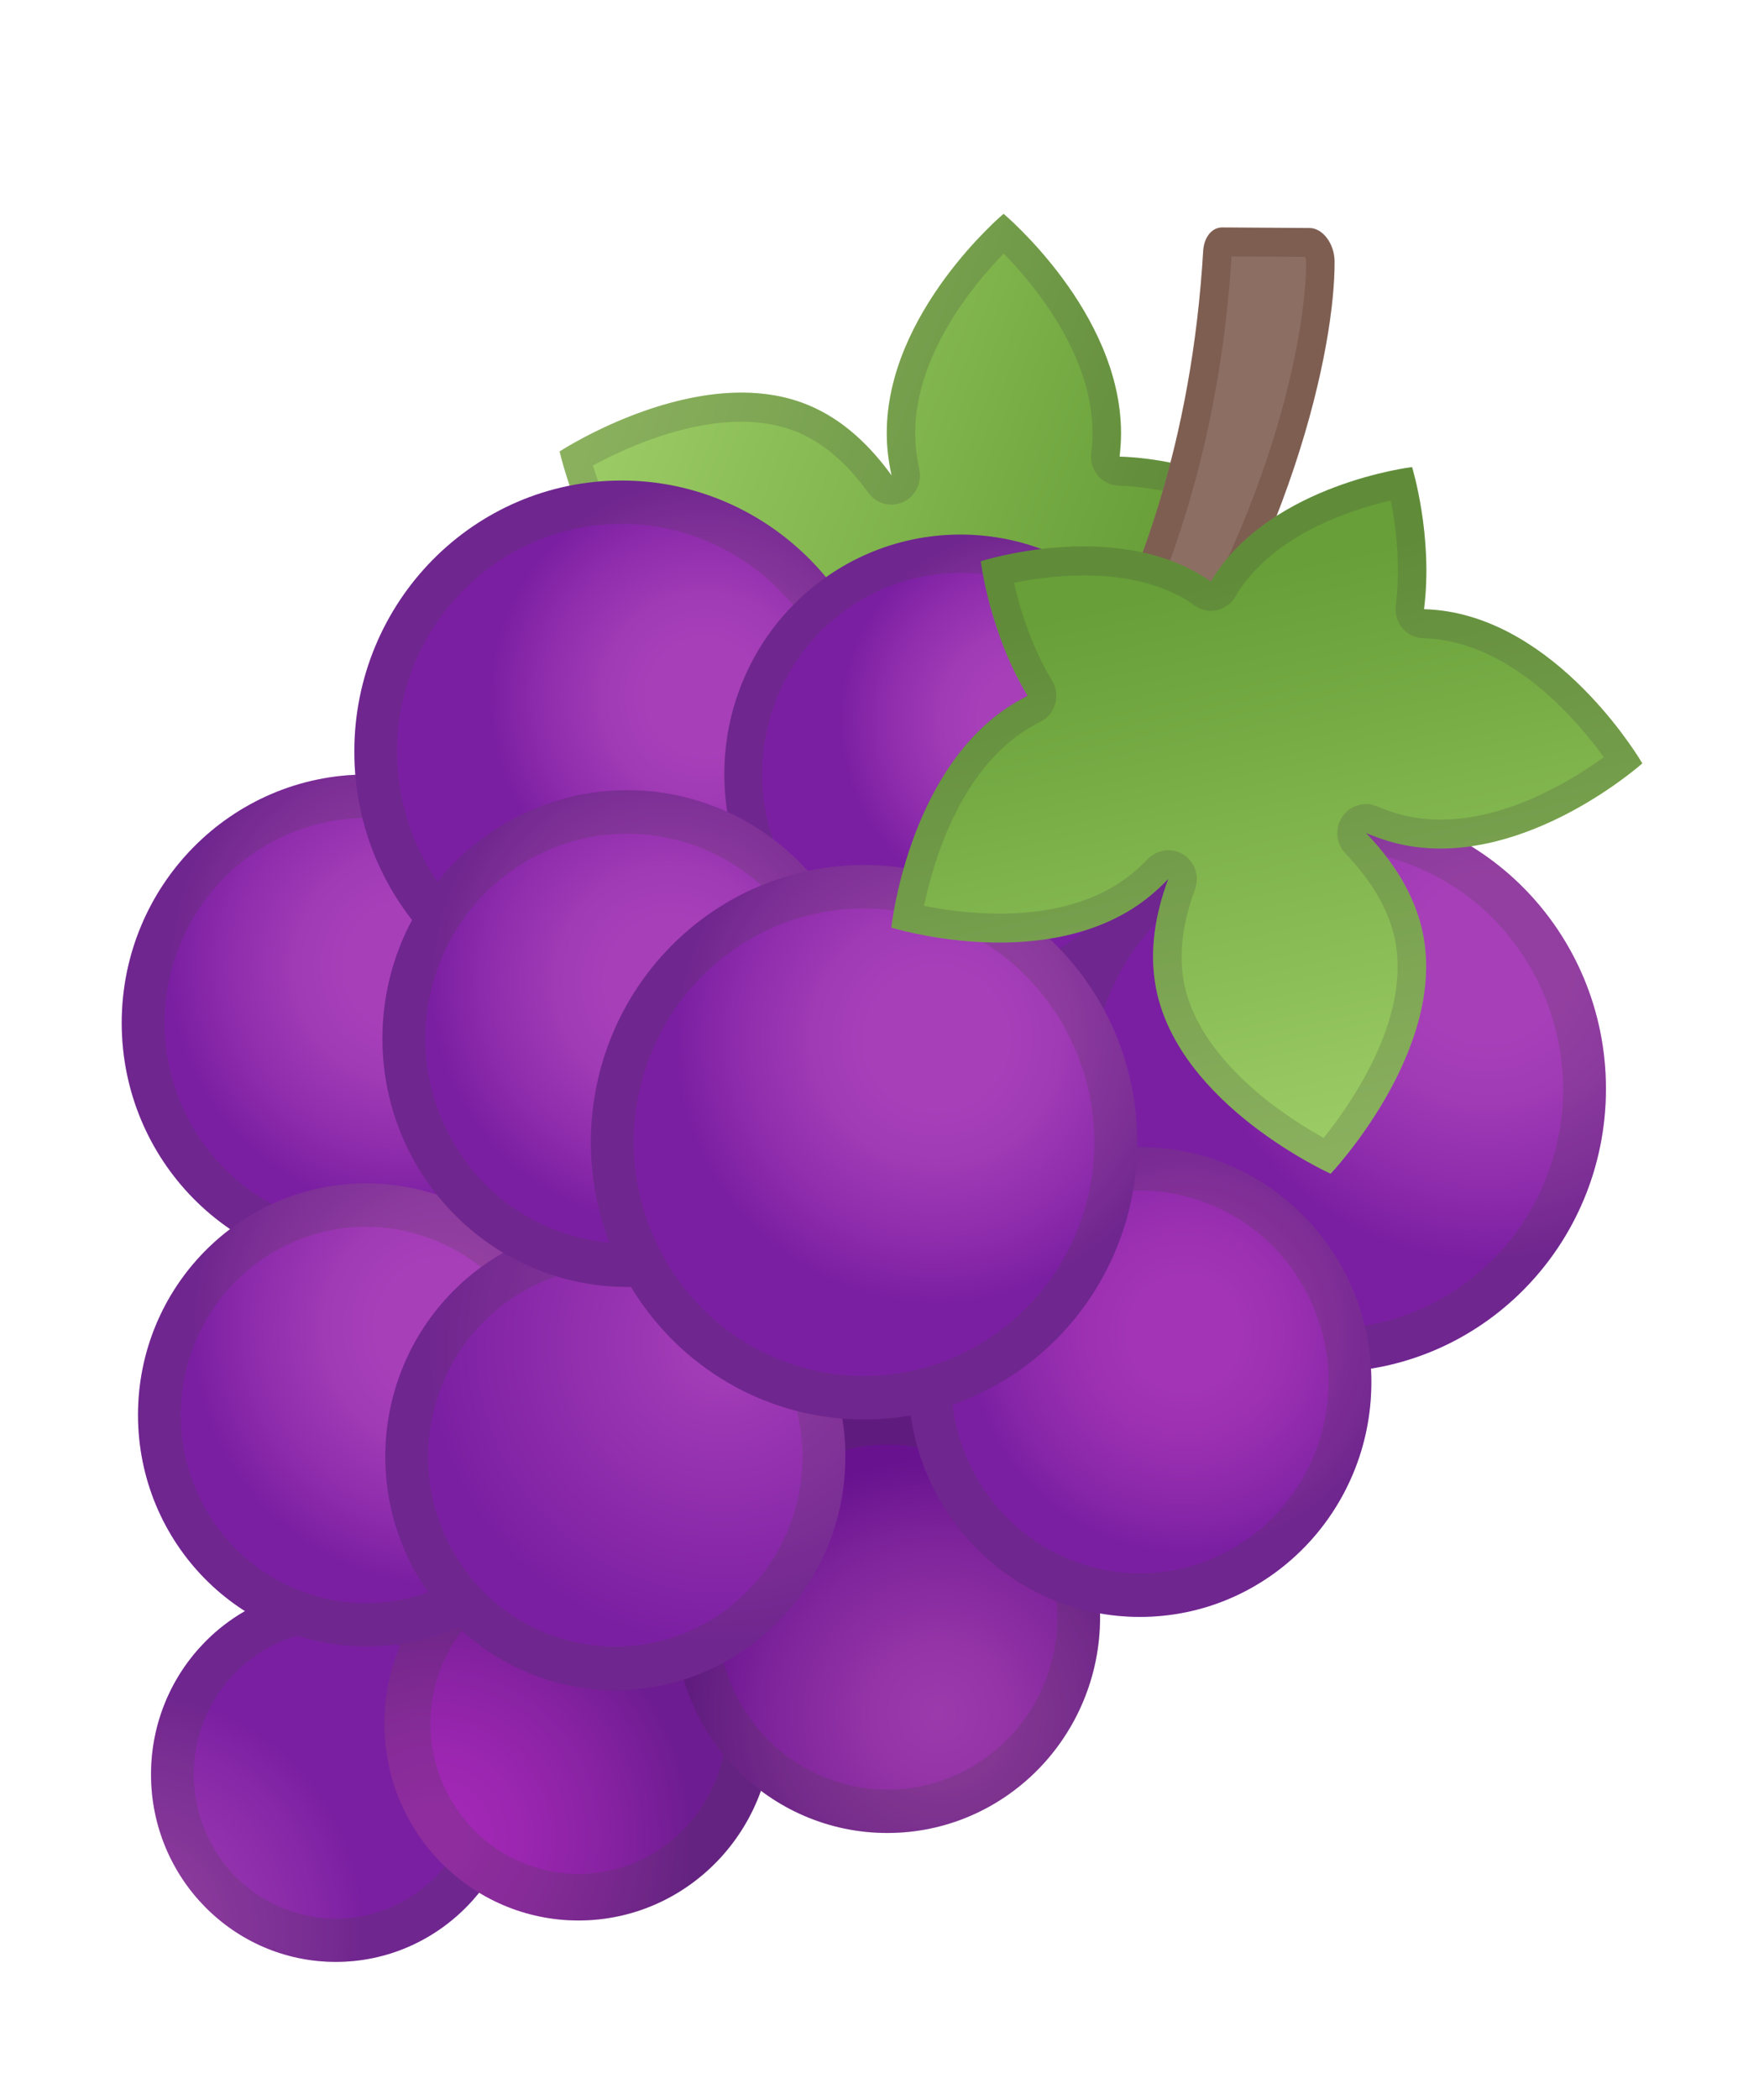 <svg width="58" height="69" viewBox="0 0 58 69" fill="none" xmlns="http://www.w3.org/2000/svg">
<g filter="url('#filter0_d_33_539')">
<path d="M37.86 7.235C37.86 7.497 37.842 7.759 37.813 8.011C40.212 8.083 42.301 9.135 42.301 9.135C42.301 9.135 41.062 13.631 37.757 15.117C37.705 15.141 37.649 15.155 37.597 15.179C37.621 15.231 37.654 15.279 37.677 15.336C39.137 18.689 37.076 22.861 37.076 22.861C37.076 22.861 34.832 22.213 33.011 20.627C32.865 20.837 32.706 21.042 32.532 21.237C29.884 24.18 24.894 23.933 24.894 23.933C24.894 23.933 24.195 18.913 26.837 15.97C27.185 15.579 27.579 15.255 27.992 14.969C26.758 15.212 25.42 15.231 24.195 14.726C20.613 13.245 19.401 7.84 19.401 7.84C19.401 7.84 23.997 4.834 27.575 6.316C28.72 6.787 29.617 7.663 30.316 8.63C30.218 8.183 30.157 7.721 30.157 7.244C30.152 3.263 33.997 0.029 33.997 0.029C33.997 0.029 37.856 3.253 37.86 7.235Z" fill="url('#paint0_linear_33_539')"></path>
<path opacity="0.2" d="M34.001 1.334C35.006 2.363 36.921 4.658 36.921 7.235C36.921 7.444 36.907 7.659 36.879 7.897C36.846 8.164 36.926 8.43 37.1 8.635C37.273 8.84 37.522 8.959 37.785 8.968C39.114 9.007 40.358 9.388 41.118 9.673C40.625 10.926 39.447 13.317 37.381 14.245L37.353 14.255C37.316 14.269 37.273 14.284 37.236 14.298C36.996 14.398 36.809 14.593 36.715 14.836C36.621 15.079 36.63 15.355 36.743 15.593C36.762 15.631 36.781 15.669 36.799 15.703L36.809 15.717C37.724 17.822 37.011 20.399 36.546 21.661C35.795 21.351 34.621 20.785 33.612 19.904C33.443 19.756 33.222 19.675 33.001 19.675C32.964 19.675 32.926 19.68 32.884 19.684C32.621 19.718 32.386 19.861 32.231 20.08C32.095 20.275 31.964 20.442 31.823 20.599C30.105 22.509 27.105 22.894 25.744 22.971C25.683 21.527 25.795 18.527 27.518 16.613C27.795 16.308 28.114 16.027 28.509 15.76C28.88 15.508 29.02 15.027 28.851 14.607C28.706 14.245 28.358 14.022 27.983 14.022C27.922 14.022 27.866 14.026 27.805 14.041C27.302 14.141 26.819 14.188 26.373 14.188C25.697 14.188 25.082 14.074 24.542 13.85C22.152 12.86 20.927 9.692 20.495 8.302C21.453 7.783 23.42 6.863 25.368 6.863C26.049 6.863 26.668 6.978 27.213 7.201C28.063 7.554 28.851 8.225 29.551 9.197C29.734 9.449 30.016 9.588 30.311 9.588C30.443 9.588 30.574 9.559 30.696 9.502C31.1 9.316 31.321 8.868 31.227 8.43C31.138 8.011 31.091 7.625 31.091 7.249C31.091 4.668 32.997 2.367 34.001 1.334ZM33.997 0.029C33.997 0.029 30.147 3.263 30.157 7.244C30.157 7.721 30.218 8.178 30.316 8.63C29.617 7.663 28.72 6.787 27.575 6.316C26.866 6.02 26.119 5.906 25.373 5.906C22.354 5.906 19.397 7.84 19.397 7.84C19.397 7.84 20.608 13.245 24.19 14.726C24.894 15.017 25.636 15.131 26.373 15.131C26.917 15.131 27.462 15.069 27.983 14.965C27.57 15.25 27.175 15.574 26.828 15.965C24.18 18.908 24.884 23.928 24.884 23.928C24.884 23.928 24.988 23.933 25.176 23.933C26.279 23.933 30.26 23.752 32.523 21.232C32.696 21.037 32.856 20.832 33.001 20.623C34.823 22.209 37.067 22.856 37.067 22.856C37.067 22.856 39.128 18.684 37.668 15.331C37.644 15.279 37.616 15.226 37.588 15.174C37.64 15.15 37.696 15.136 37.748 15.112C41.053 13.626 42.292 9.13 42.292 9.13C42.292 9.13 40.198 8.078 37.804 8.006C37.837 7.749 37.855 7.492 37.851 7.23C37.855 3.253 33.997 0.029 33.997 0.029Z" fill="#424242"></path>
<path d="M12.04 57.49C15.395 57.49 18.115 54.731 18.115 51.327C18.115 47.924 15.395 45.164 12.04 45.164C8.685 45.164 5.966 47.924 5.966 51.327C5.966 54.731 8.685 57.49 12.04 57.49Z" fill="url('#paint1_radial_33_539')"></path>
<path opacity="0.2" d="M12.04 46.593C12.561 46.593 13.078 46.684 13.575 46.86C14.754 47.274 15.702 48.132 16.242 49.27C16.787 50.408 16.857 51.694 16.448 52.885C15.796 54.785 14.026 56.066 12.04 56.066C11.519 56.066 11.003 55.976 10.505 55.8C9.327 55.385 8.379 54.528 7.839 53.39C7.294 52.251 7.224 50.965 7.632 49.775C8.285 47.874 10.055 46.593 12.04 46.593ZM12.04 45.164C9.529 45.164 7.177 46.76 6.304 49.303C5.2 52.518 6.876 56.028 10.045 57.147C10.707 57.381 11.378 57.49 12.04 57.49C14.552 57.49 16.904 55.895 17.777 53.352C18.88 50.137 17.204 46.627 14.036 45.507C13.374 45.274 12.702 45.164 12.04 45.164Z" fill="#424242"></path>
<path d="M13.05 34.787C17.494 34.787 21.096 31.132 21.096 26.624C21.096 22.115 17.494 18.46 13.05 18.46C8.606 18.46 5.003 22.115 5.003 26.624C5.003 31.132 8.606 34.787 13.05 34.787Z" fill="url('#paint2_radial_33_539')"></path>
<path opacity="0.2" d="M13.05 19.889C13.791 19.889 14.524 20.018 15.233 20.265C16.909 20.856 18.256 22.075 19.026 23.695C19.796 25.314 19.904 27.143 19.322 28.838C18.392 31.543 15.876 33.363 13.054 33.363C12.313 33.363 11.58 33.234 10.871 32.986C9.195 32.396 7.848 31.177 7.078 29.557C6.308 27.938 6.2 26.109 6.782 24.414C7.712 21.709 10.228 19.889 13.05 19.889ZM13.05 18.46C9.721 18.46 6.609 20.575 5.449 23.942C3.989 28.2 6.205 32.853 10.402 34.334C11.275 34.644 12.167 34.791 13.045 34.791C16.373 34.791 19.486 32.677 20.645 29.31C22.105 25.052 19.89 20.399 15.693 18.918C14.819 18.608 13.928 18.46 13.05 18.46Z" fill="#424242"></path>
<path d="M20.021 56.128C23.544 56.128 26.401 53.23 26.401 49.656C26.401 46.081 23.544 43.183 20.021 43.183C16.497 43.183 13.641 46.081 13.641 49.656C13.641 53.23 16.497 56.128 20.021 56.128Z" fill="url('#paint3_radial_33_539')"></path>
<path opacity="0.2" d="M20.021 44.712C20.566 44.712 21.101 44.807 21.622 44.988C22.852 45.422 23.838 46.317 24.406 47.503C24.974 48.689 25.049 50.032 24.622 51.28C23.941 53.266 22.091 54.599 20.021 54.599C19.477 54.599 18.941 54.504 18.42 54.323C15.885 53.428 14.538 50.603 15.421 48.032C16.101 46.046 17.951 44.712 20.021 44.712ZM20.021 43.178C17.383 43.178 14.914 44.855 13.993 47.527C12.834 50.904 14.594 54.595 17.923 55.771C18.617 56.014 19.326 56.133 20.021 56.133C22.659 56.133 25.129 54.456 26.049 51.785C27.208 48.408 25.448 44.717 22.12 43.541C21.425 43.298 20.716 43.178 20.021 43.178Z" fill="#424242"></path>
<path d="M36.006 16.551C38.461 12.455 40.194 7.421 40.56 1.248C40.588 0.8 40.841 0.477 41.184 0.477L44.057 0.496C44.489 0.5 44.874 1.01 44.879 1.591C44.902 4.287 43.517 11.316 38.269 18.508C37.569 17.794 36.846 17.113 36.006 16.551Z" fill="#8D6E63"></path>
<path opacity="0.2" d="M41.494 1.429L43.911 1.443C43.93 1.482 43.944 1.534 43.944 1.596C43.954 2.834 43.625 5.182 42.667 8.054C41.635 11.14 40.081 14.236 38.142 17.055C37.86 16.794 37.56 16.532 37.25 16.284C39.724 11.893 41.151 6.897 41.494 1.429ZM41.184 0.477C40.846 0.477 40.593 0.8 40.564 1.248C40.198 7.421 38.466 12.455 36.011 16.551C36.851 17.113 37.574 17.798 38.278 18.503C43.522 11.312 44.907 4.282 44.883 1.586C44.879 1.005 44.494 0.496 44.062 0.491L41.184 0.477Z" fill="#42210B"></path>
<path d="M21.434 26.619C26.285 26.619 30.218 22.629 30.218 17.708C30.218 12.787 26.285 8.797 21.434 8.797C16.583 8.797 12.651 12.787 12.651 17.708C12.651 22.629 16.583 26.619 21.434 26.619Z" fill="url('#paint4_radial_33_539')"></path>
<path opacity="0.2" d="M21.439 10.221C22.476 10.221 23.49 10.44 24.448 10.878C28.161 12.564 29.828 17.003 28.161 20.765C26.974 23.452 24.331 25.19 21.425 25.19C20.387 25.19 19.373 24.971 18.416 24.533C14.702 22.847 13.036 18.408 14.702 14.646C15.89 11.959 18.533 10.221 21.439 10.221ZM21.439 8.792C18.082 8.792 14.88 10.754 13.416 14.065C11.435 18.556 13.416 23.828 17.843 25.843C19.007 26.371 20.228 26.624 21.429 26.624C24.786 26.624 27.988 24.661 29.452 21.351C31.433 16.86 29.452 11.588 25.025 9.573C23.857 9.045 22.636 8.792 21.439 8.792Z" fill="#424242"></path>
<path d="M13.04 47.122C17.183 47.122 20.542 43.715 20.542 39.511C20.542 35.308 17.183 31.901 13.04 31.901C8.897 31.901 5.538 35.308 5.538 39.511C5.538 43.715 8.897 47.122 13.04 47.122Z" fill="url('#paint5_radial_33_539')"></path>
<path opacity="0.2" d="M13.04 33.325C13.721 33.325 14.392 33.439 15.045 33.672C16.585 34.215 17.819 35.334 18.528 36.82C19.237 38.306 19.331 39.983 18.796 41.545C17.941 44.031 15.632 45.698 13.04 45.698C12.36 45.698 11.688 45.584 11.036 45.35C9.496 44.807 8.261 43.688 7.552 42.202C6.843 40.716 6.75 39.04 7.285 37.478C8.134 34.992 10.449 33.325 13.04 33.325ZM13.04 31.896C9.937 31.896 7.031 33.868 5.956 37.006C4.595 40.978 6.665 45.317 10.576 46.698C11.392 46.989 12.223 47.122 13.04 47.122C16.143 47.122 19.049 45.15 20.124 42.012C21.486 38.04 19.415 33.701 15.505 32.32C14.688 32.034 13.857 31.896 13.04 31.896Z" fill="#424242"></path>
<path d="M30.175 53.252C34.038 53.252 37.17 50.074 37.17 46.155C37.17 42.236 34.038 39.059 30.175 39.059C26.312 39.059 23.18 42.236 23.18 46.155C23.18 50.074 26.312 53.252 30.175 53.252Z" fill="url('#paint6_radial_33_539')"></path>
<path opacity="0.2" d="M30.18 40.488C30.804 40.488 31.419 40.592 32.016 40.807C33.424 41.302 34.56 42.331 35.208 43.693C35.856 45.055 35.945 46.593 35.457 48.022C34.677 50.299 32.555 51.828 30.18 51.828C29.556 51.828 28.941 51.723 28.344 51.508C26.936 51.013 25.8 49.984 25.152 48.622C24.504 47.26 24.415 45.722 24.903 44.293C25.683 42.016 27.805 40.488 30.18 40.488ZM30.175 39.059C27.284 39.059 24.575 40.897 23.57 43.826C22.303 47.527 24.227 51.575 27.88 52.861C28.64 53.128 29.415 53.256 30.18 53.256C33.072 53.256 35.781 51.418 36.785 48.489C38.053 44.788 36.128 40.74 32.476 39.454C31.715 39.183 30.941 39.059 30.175 39.059Z" fill="#424242"></path>
<path d="M21.232 48.556C25.409 48.556 28.795 45.12 28.795 40.883C28.795 36.645 25.409 33.21 21.232 33.21C17.055 33.21 13.669 36.645 13.669 40.883C13.669 45.12 17.055 48.556 21.232 48.556Z" fill="url('#paint7_radial_33_539')"></path>
<path opacity="0.2" d="M21.232 34.639C21.918 34.639 22.598 34.758 23.256 34.987C26.462 36.12 28.161 39.683 27.044 42.936C26.185 45.446 23.847 47.127 21.232 47.127C20.547 47.127 19.866 47.008 19.209 46.779C17.655 46.231 16.406 45.103 15.693 43.602C14.979 42.102 14.88 40.407 15.42 38.83C16.279 36.32 18.617 34.639 21.232 34.639ZM21.232 33.21C18.106 33.21 15.176 35.196 14.092 38.364C12.721 42.364 14.805 46.736 18.749 48.132C19.57 48.422 20.411 48.56 21.232 48.56C24.359 48.56 27.288 46.574 28.373 43.407C29.743 39.407 27.659 35.034 23.716 33.639C22.899 33.348 22.058 33.21 21.232 33.21Z" fill="#424242"></path>
<path d="M32.579 26.319C36.865 26.319 40.339 22.794 40.339 18.446C40.339 14.098 36.865 10.573 32.579 10.573C28.293 10.573 24.819 14.098 24.819 18.446C24.819 22.794 28.293 26.319 32.579 26.319Z" fill="url('#paint8_radial_33_539')"></path>
<path opacity="0.2" d="M32.579 11.831C33.306 11.831 34.025 11.955 34.72 12.202C36.363 12.783 37.687 13.979 38.447 15.569C39.203 17.16 39.306 18.956 38.733 20.623C37.823 23.28 35.349 25.061 32.579 25.061C31.851 25.061 31.133 24.938 30.438 24.69C28.795 24.109 27.471 22.913 26.711 21.323C25.955 19.732 25.852 17.936 26.424 16.27C27.335 13.612 29.809 11.831 32.579 11.831ZM32.574 10.569C29.363 10.569 26.359 12.607 25.241 15.855C23.833 19.961 25.974 24.452 30.02 25.881C30.865 26.181 31.724 26.319 32.574 26.319C35.785 26.319 38.79 24.28 39.907 21.032C41.315 16.927 39.175 12.436 35.128 11.007C34.283 10.711 33.424 10.569 32.574 10.569Z" fill="#424242"></path>
<path d="M44.62 38.106C49.692 38.106 53.803 33.935 53.803 28.791C53.803 23.646 49.692 19.475 44.62 19.475C39.549 19.475 35.438 23.646 35.438 28.791C35.438 33.935 39.549 38.106 44.62 38.106Z" fill="url('#paint9_radial_33_539')"></path>
<path opacity="0.2" d="M44.62 19.475V20.904C45.489 20.904 46.348 21.051 47.174 21.346C51.221 22.775 53.371 27.281 51.963 31.386C50.878 34.553 47.925 36.682 44.62 36.682C43.752 36.682 42.893 36.535 42.067 36.239C40.104 35.549 38.527 34.12 37.626 32.224C36.72 30.329 36.597 28.191 37.283 26.2C38.367 23.032 41.32 20.904 44.625 20.904L44.62 19.475ZM44.62 19.475C40.823 19.475 37.269 21.885 35.95 25.728C34.283 30.586 36.813 35.896 41.602 37.587C42.602 37.94 43.62 38.106 44.62 38.106C48.418 38.106 51.972 35.696 53.291 31.853C54.958 26.995 52.428 21.685 47.639 19.994C46.639 19.642 45.62 19.475 44.62 19.475Z" fill="#424242"></path>
<path d="M21.622 35.301C26.066 35.301 29.668 31.646 29.668 27.138C29.668 22.63 26.066 18.975 21.622 18.975C17.178 18.975 13.575 22.63 13.575 27.138C13.575 31.646 17.178 35.301 21.622 35.301Z" fill="url('#paint10_radial_33_539')"></path>
<path opacity="0.2" d="M21.622 20.404C22.364 20.404 23.096 20.532 23.805 20.78C27.26 21.999 29.096 25.847 27.894 29.353C26.964 32.058 24.448 33.877 21.627 33.877C20.885 33.877 20.152 33.748 19.444 33.501C17.768 32.91 16.42 31.691 15.65 30.072C14.881 28.452 14.773 26.624 15.355 24.928C16.284 22.223 18.8 20.404 21.622 20.404ZM21.622 18.975C18.294 18.975 15.181 21.089 14.021 24.457C12.562 28.714 14.777 33.367 18.974 34.849C19.847 35.158 20.739 35.306 21.617 35.306C24.946 35.306 28.058 33.191 29.218 29.824C30.678 25.566 28.462 20.913 24.265 19.432C23.392 19.118 22.5 18.97 21.622 18.975Z" fill="#424242"></path>
<path d="M38.48 46.15C42.683 46.15 46.09 42.694 46.09 38.43C46.09 34.166 42.683 30.71 38.48 30.71C34.277 30.71 30.87 34.166 30.87 38.43C30.87 42.694 34.277 46.15 38.48 46.15Z" fill="url('#paint11_radial_33_539')"></path>
<path opacity="0.2" d="M38.48 30.705V32.134C39.17 32.134 39.855 32.253 40.517 32.486C42.081 33.039 43.339 34.177 44.062 35.687C44.785 37.201 44.879 38.906 44.334 40.492C43.465 43.021 41.114 44.717 38.48 44.717C37.79 44.717 37.104 44.598 36.442 44.364C34.879 43.812 33.621 42.674 32.898 41.164C32.175 39.649 32.081 37.944 32.626 36.358C33.494 33.829 35.846 32.134 38.484 32.134L38.48 30.705ZM38.48 30.705C35.33 30.705 32.386 32.706 31.293 35.892C29.912 39.916 32.011 44.317 35.978 45.722C36.804 46.012 37.649 46.15 38.48 46.15C41.63 46.15 44.573 44.15 45.667 40.964C47.047 36.939 44.949 32.539 40.982 31.134C40.156 30.843 39.311 30.705 38.48 30.705Z" fill="#424242"></path>
<path d="M29.41 39.659C34.37 39.659 38.391 35.58 38.391 30.548C38.391 25.516 34.37 21.437 29.41 21.437C24.45 21.437 20.429 25.516 20.429 30.548C20.429 35.58 24.45 39.659 29.41 39.659Z" fill="url('#paint12_radial_33_539')"></path>
<path opacity="0.2" d="M29.41 22.861C30.255 22.861 31.091 23.004 31.898 23.29C35.842 24.68 37.935 29.072 36.56 33.072C35.499 36.158 32.626 38.23 29.41 38.23C28.565 38.23 27.73 38.087 26.922 37.801C22.979 36.411 20.885 32.02 22.26 28.019C23.321 24.933 26.194 22.861 29.41 22.861ZM29.41 21.432C25.692 21.432 22.218 23.79 20.927 27.552C19.298 32.305 21.772 37.497 26.457 39.154C27.434 39.497 28.429 39.664 29.41 39.664C33.128 39.664 36.602 37.306 37.893 33.544C39.522 28.791 37.048 23.599 32.363 21.942C31.387 21.599 30.391 21.432 29.41 21.432Z" fill="#424242"></path>
<path d="M34.123 16.26C34.339 16.117 34.565 15.989 34.79 15.874C33.532 13.803 33.25 11.45 33.25 11.45C33.25 11.45 37.635 10.035 40.672 12.021C40.719 12.055 40.761 12.093 40.813 12.126C40.841 12.074 40.865 12.021 40.898 11.974C42.86 8.897 47.428 8.354 47.428 8.354C47.428 8.354 48.127 10.616 47.822 13.026C48.076 13.036 48.329 13.055 48.587 13.098C52.465 13.726 55 18.094 55 18.094C55 18.094 51.249 21.442 47.371 20.813C46.86 20.732 46.376 20.575 45.911 20.38C46.789 21.294 47.54 22.418 47.794 23.733C48.54 27.581 44.752 31.581 44.752 31.581C44.752 31.581 39.757 29.334 39.01 25.485C38.771 24.256 38.996 23.014 39.414 21.89C39.1 22.218 38.752 22.523 38.363 22.785C35.086 24.976 30.307 23.49 30.307 23.49C30.307 23.49 30.842 18.451 34.123 16.26Z" fill="url('#paint13_linear_33_539')"></path>
<path opacity="0.2" d="M46.728 9.454C46.888 10.259 47.062 11.559 46.892 12.907C46.86 13.174 46.94 13.441 47.108 13.645C47.278 13.85 47.526 13.969 47.794 13.979C48.029 13.988 48.24 14.007 48.442 14.041C50.949 14.445 52.888 16.722 53.733 17.889C52.704 18.637 50.587 19.942 48.367 19.942C48.08 19.942 47.794 19.918 47.522 19.875C47.118 19.808 46.709 19.689 46.273 19.503C46.156 19.456 46.033 19.432 45.911 19.432C45.606 19.432 45.315 19.58 45.132 19.851C44.883 20.227 44.925 20.727 45.235 21.051C46.132 21.989 46.686 22.956 46.874 23.923C47.371 26.495 45.432 29.272 44.522 30.405C44.066 30.153 43.414 29.757 42.733 29.229C41.635 28.376 40.259 27.005 39.931 25.309C39.752 24.395 39.874 23.361 40.292 22.232C40.447 21.808 40.292 21.337 39.916 21.094C39.762 20.994 39.588 20.947 39.414 20.947C39.17 20.947 38.926 21.047 38.743 21.232C38.447 21.542 38.151 21.79 37.846 21.994C36.813 22.685 35.471 23.032 33.861 23.032C32.875 23.032 31.983 22.899 31.382 22.775C31.678 21.361 32.518 18.475 34.64 17.055C34.813 16.941 34.997 16.831 35.208 16.727C35.443 16.608 35.621 16.393 35.696 16.136C35.771 15.879 35.734 15.603 35.593 15.374C34.893 14.226 34.523 12.96 34.344 12.159C34.912 12.04 35.734 11.916 36.635 11.916C38.057 11.916 39.25 12.221 40.161 12.817L40.184 12.836C40.217 12.86 40.25 12.888 40.283 12.912C40.442 13.021 40.625 13.079 40.813 13.079C40.879 13.079 40.945 13.074 41.01 13.059C41.264 13.002 41.484 12.845 41.616 12.621C41.639 12.583 41.658 12.55 41.677 12.512L41.686 12.493C42.916 10.559 45.433 9.749 46.728 9.454ZM47.428 8.354C47.428 8.354 42.86 8.897 40.898 11.974C40.865 12.021 40.841 12.074 40.813 12.126C40.766 12.093 40.724 12.055 40.672 12.021C39.419 11.202 37.935 10.959 36.626 10.959C34.762 10.959 33.25 11.445 33.25 11.445C33.25 11.445 33.532 13.798 34.79 15.87C34.565 15.984 34.339 16.112 34.123 16.255C30.847 18.446 30.307 23.485 30.307 23.485C30.307 23.485 31.889 23.98 33.861 23.98C35.311 23.98 36.973 23.714 38.363 22.785C38.752 22.523 39.1 22.218 39.414 21.89C39.001 23.014 38.771 24.256 39.01 25.485C39.757 29.334 44.752 31.581 44.752 31.581C44.752 31.581 48.54 27.586 47.794 23.733C47.54 22.418 46.785 21.294 45.911 20.38C46.371 20.575 46.86 20.727 47.371 20.813C47.705 20.866 48.033 20.889 48.362 20.889C51.864 20.889 54.995 18.089 54.995 18.089C54.995 18.089 52.46 13.722 48.583 13.093C48.324 13.05 48.071 13.031 47.817 13.021C48.127 10.611 47.428 8.354 47.428 8.354Z" fill="#424242"></path>
</g>
<defs>
<filter id="filter0_d_33_539" x="0" y="0.029" width="58" height="68.461" filterUnits="userSpaceOnUse" color-interpolation-filters="sRGB">
<feFlood flood-opacity="0" result="BackgroundImageFix"></feFlood>
<feColorMatrix in="SourceAlpha" type="matrix" values="0 0 0 0 0 0 0 0 0 0 0 0 0 0 0 0 0 0 127 0" result="hardAlpha"></feColorMatrix>
<feOffset dx="-1" dy="7"></feOffset>
<feGaussianBlur stdDeviation="2"></feGaussianBlur>
<feComposite in2="hardAlpha" operator="out"></feComposite>
<feColorMatrix type="matrix" values="0 0 0 0 0.655 0 0 0 0 0.247 0 0 0 0 0.725 0 0 0 0.25 0"></feColorMatrix>
<feBlend mode="normal" in2="BackgroundImageFix" result="effect1_dropShadow_33_539"></feBlend>
<feBlend mode="normal" in="SourceGraphic" in2="effect1_dropShadow_33_539" result="shape"></feBlend>
</filter>
<linearGradient id="paint0_linear_33_539" x1="37.669" y1="15.207" x2="19.936" y2="8.447" gradientUnits="userSpaceOnUse">
<stop offset="0.006" stop-color="#689F38"></stop>
<stop offset="1" stop-color="#9CCC65"></stop>
</linearGradient>
<radialGradient id="paint1_radial_33_539" cx="0" cy="0" r="1" gradientUnits="userSpaceOnUse" gradientTransform="translate(5.351 56.39) rotate(180) scale(7.596 7.706)">
<stop stop-color="#A13CB3"></stop>
<stop offset="0.32" stop-color="#9A37B0"></stop>
<stop offset="0.788" stop-color="#8628A7"></stop>
<stop offset="1" stop-color="#7B1FA2"></stop>
</radialGradient>
<radialGradient id="paint2_radial_33_539" cx="0" cy="0" r="1" gradientUnits="userSpaceOnUse" gradientTransform="translate(14.446 24.767) rotate(-176.656) scale(7.861 7.974)">
<stop offset="0.261" stop-color="#A73FB9"></stop>
<stop offset="0.475" stop-color="#A03AB5"></stop>
<stop offset="0.789" stop-color="#8C2BAB"></stop>
<stop offset="1" stop-color="#7B1FA2"></stop>
</radialGradient>
<radialGradient id="paint3_radial_33_539" cx="0" cy="0" r="1" gradientUnits="userSpaceOnUse" gradientTransform="translate(15.287 53.409) rotate(180) scale(8.434 8.556)">
<stop offset="0.114" stop-color="#A228B5"></stop>
<stop offset="0.343" stop-color="#9B26B0"></stop>
<stop offset="0.678" stop-color="#8722A2"></stop>
<stop offset="1" stop-color="#6E1C91"></stop>
</radialGradient>
<radialGradient id="paint4_radial_33_539" cx="0" cy="0" r="1" gradientUnits="userSpaceOnUse" gradientTransform="translate(24.167 15.907) rotate(-171.643) scale(7.057 7.155)">
<stop offset="0.261" stop-color="#A73FB9"></stop>
<stop offset="0.475" stop-color="#A03AB5"></stop>
<stop offset="0.789" stop-color="#8C2BAB"></stop>
<stop offset="1" stop-color="#7B1FA2"></stop>
</radialGradient>
<radialGradient id="paint5_radial_33_539" cx="0" cy="0" r="1" gradientUnits="userSpaceOnUse" gradientTransform="translate(15.6 36.645) rotate(-176.656) scale(8.313 8.433)">
<stop offset="0.261" stop-color="#A73FB9"></stop>
<stop offset="0.475" stop-color="#A03AB5"></stop>
<stop offset="0.789" stop-color="#8C2BAB"></stop>
<stop offset="1" stop-color="#7B1FA2"></stop>
</radialGradient>
<radialGradient id="paint6_radial_33_539" cx="0" cy="0" r="1" gradientUnits="userSpaceOnUse" gradientTransform="translate(31.843 49.322) rotate(180) scale(8.288 8.408)">
<stop offset="0.006" stop-color="#9B3AAB"></stop>
<stop offset="0.266" stop-color="#9434A7"></stop>
<stop offset="0.647" stop-color="#80259C"></stop>
<stop offset="1" stop-color="#68128F"></stop>
</radialGradient>
<radialGradient id="paint7_radial_33_539" cx="0" cy="0" r="1" gradientUnits="userSpaceOnUse" gradientTransform="translate(24.74 37.172) rotate(180) scale(9.759 9.9)">
<stop stop-color="#A73FB9"></stop>
<stop offset="1" stop-color="#7B1FA2"></stop>
</radialGradient>
<radialGradient id="paint8_radial_33_539" cx="0" cy="0" r="1" gradientUnits="userSpaceOnUse" gradientTransform="translate(34.849 16.648) rotate(-176.656) scale(6.234 6.324)">
<stop offset="0.261" stop-color="#A73FB9"></stop>
<stop offset="0.475" stop-color="#A03AB5"></stop>
<stop offset="0.789" stop-color="#8C2BAB"></stop>
<stop offset="1" stop-color="#7B1FA2"></stop>
</radialGradient>
<radialGradient id="paint9_radial_33_539" cx="0" cy="0" r="1" gradientUnits="userSpaceOnUse" gradientTransform="translate(49.872 24.594) rotate(180) scale(9.669 9.81)">
<stop offset="0.261" stop-color="#A73FB9"></stop>
<stop offset="0.475" stop-color="#A03AB5"></stop>
<stop offset="0.789" stop-color="#8C2BAB"></stop>
<stop offset="1" stop-color="#7B1FA2"></stop>
</radialGradient>
<radialGradient id="paint10_radial_33_539" cx="0" cy="0" r="1" gradientUnits="userSpaceOnUse" gradientTransform="translate(23.019 25.279) rotate(-176.656) scale(7.861 7.974)">
<stop offset="0.261" stop-color="#A73FB9"></stop>
<stop offset="0.475" stop-color="#A03AB5"></stop>
<stop offset="0.789" stop-color="#8C2BAB"></stop>
<stop offset="1" stop-color="#7B1FA2"></stop>
</radialGradient>
<radialGradient id="paint11_radial_33_539" cx="0" cy="0" r="1" gradientUnits="userSpaceOnUse" gradientTransform="translate(39.944 36.819) rotate(-176.656) scale(7.096 7.198)">
<stop offset="0.261" stop-color="#A234B5"></stop>
<stop offset="0.493" stop-color="#9B30B1"></stop>
<stop offset="0.834" stop-color="#8726A8"></stop>
<stop offset="1" stop-color="#7B1FA2"></stop>
</radialGradient>
<radialGradient id="paint12_radial_33_539" cx="0" cy="0" r="1" gradientUnits="userSpaceOnUse" gradientTransform="translate(31.795 27.156) rotate(-176.656) scale(8.555 8.679)">
<stop offset="0.261" stop-color="#A73FB9"></stop>
<stop offset="0.475" stop-color="#A03AB5"></stop>
<stop offset="0.789" stop-color="#8C2BAB"></stop>
<stop offset="1" stop-color="#7B1FA2"></stop>
</radialGradient>
<linearGradient id="paint13_linear_33_539" x1="40.795" y1="12.045" x2="44.894" y2="30.807" gradientUnits="userSpaceOnUse">
<stop offset="0.006" stop-color="#689F38"></stop>
<stop offset="1" stop-color="#9CCC65"></stop>
</linearGradient>
</defs>
</svg>
